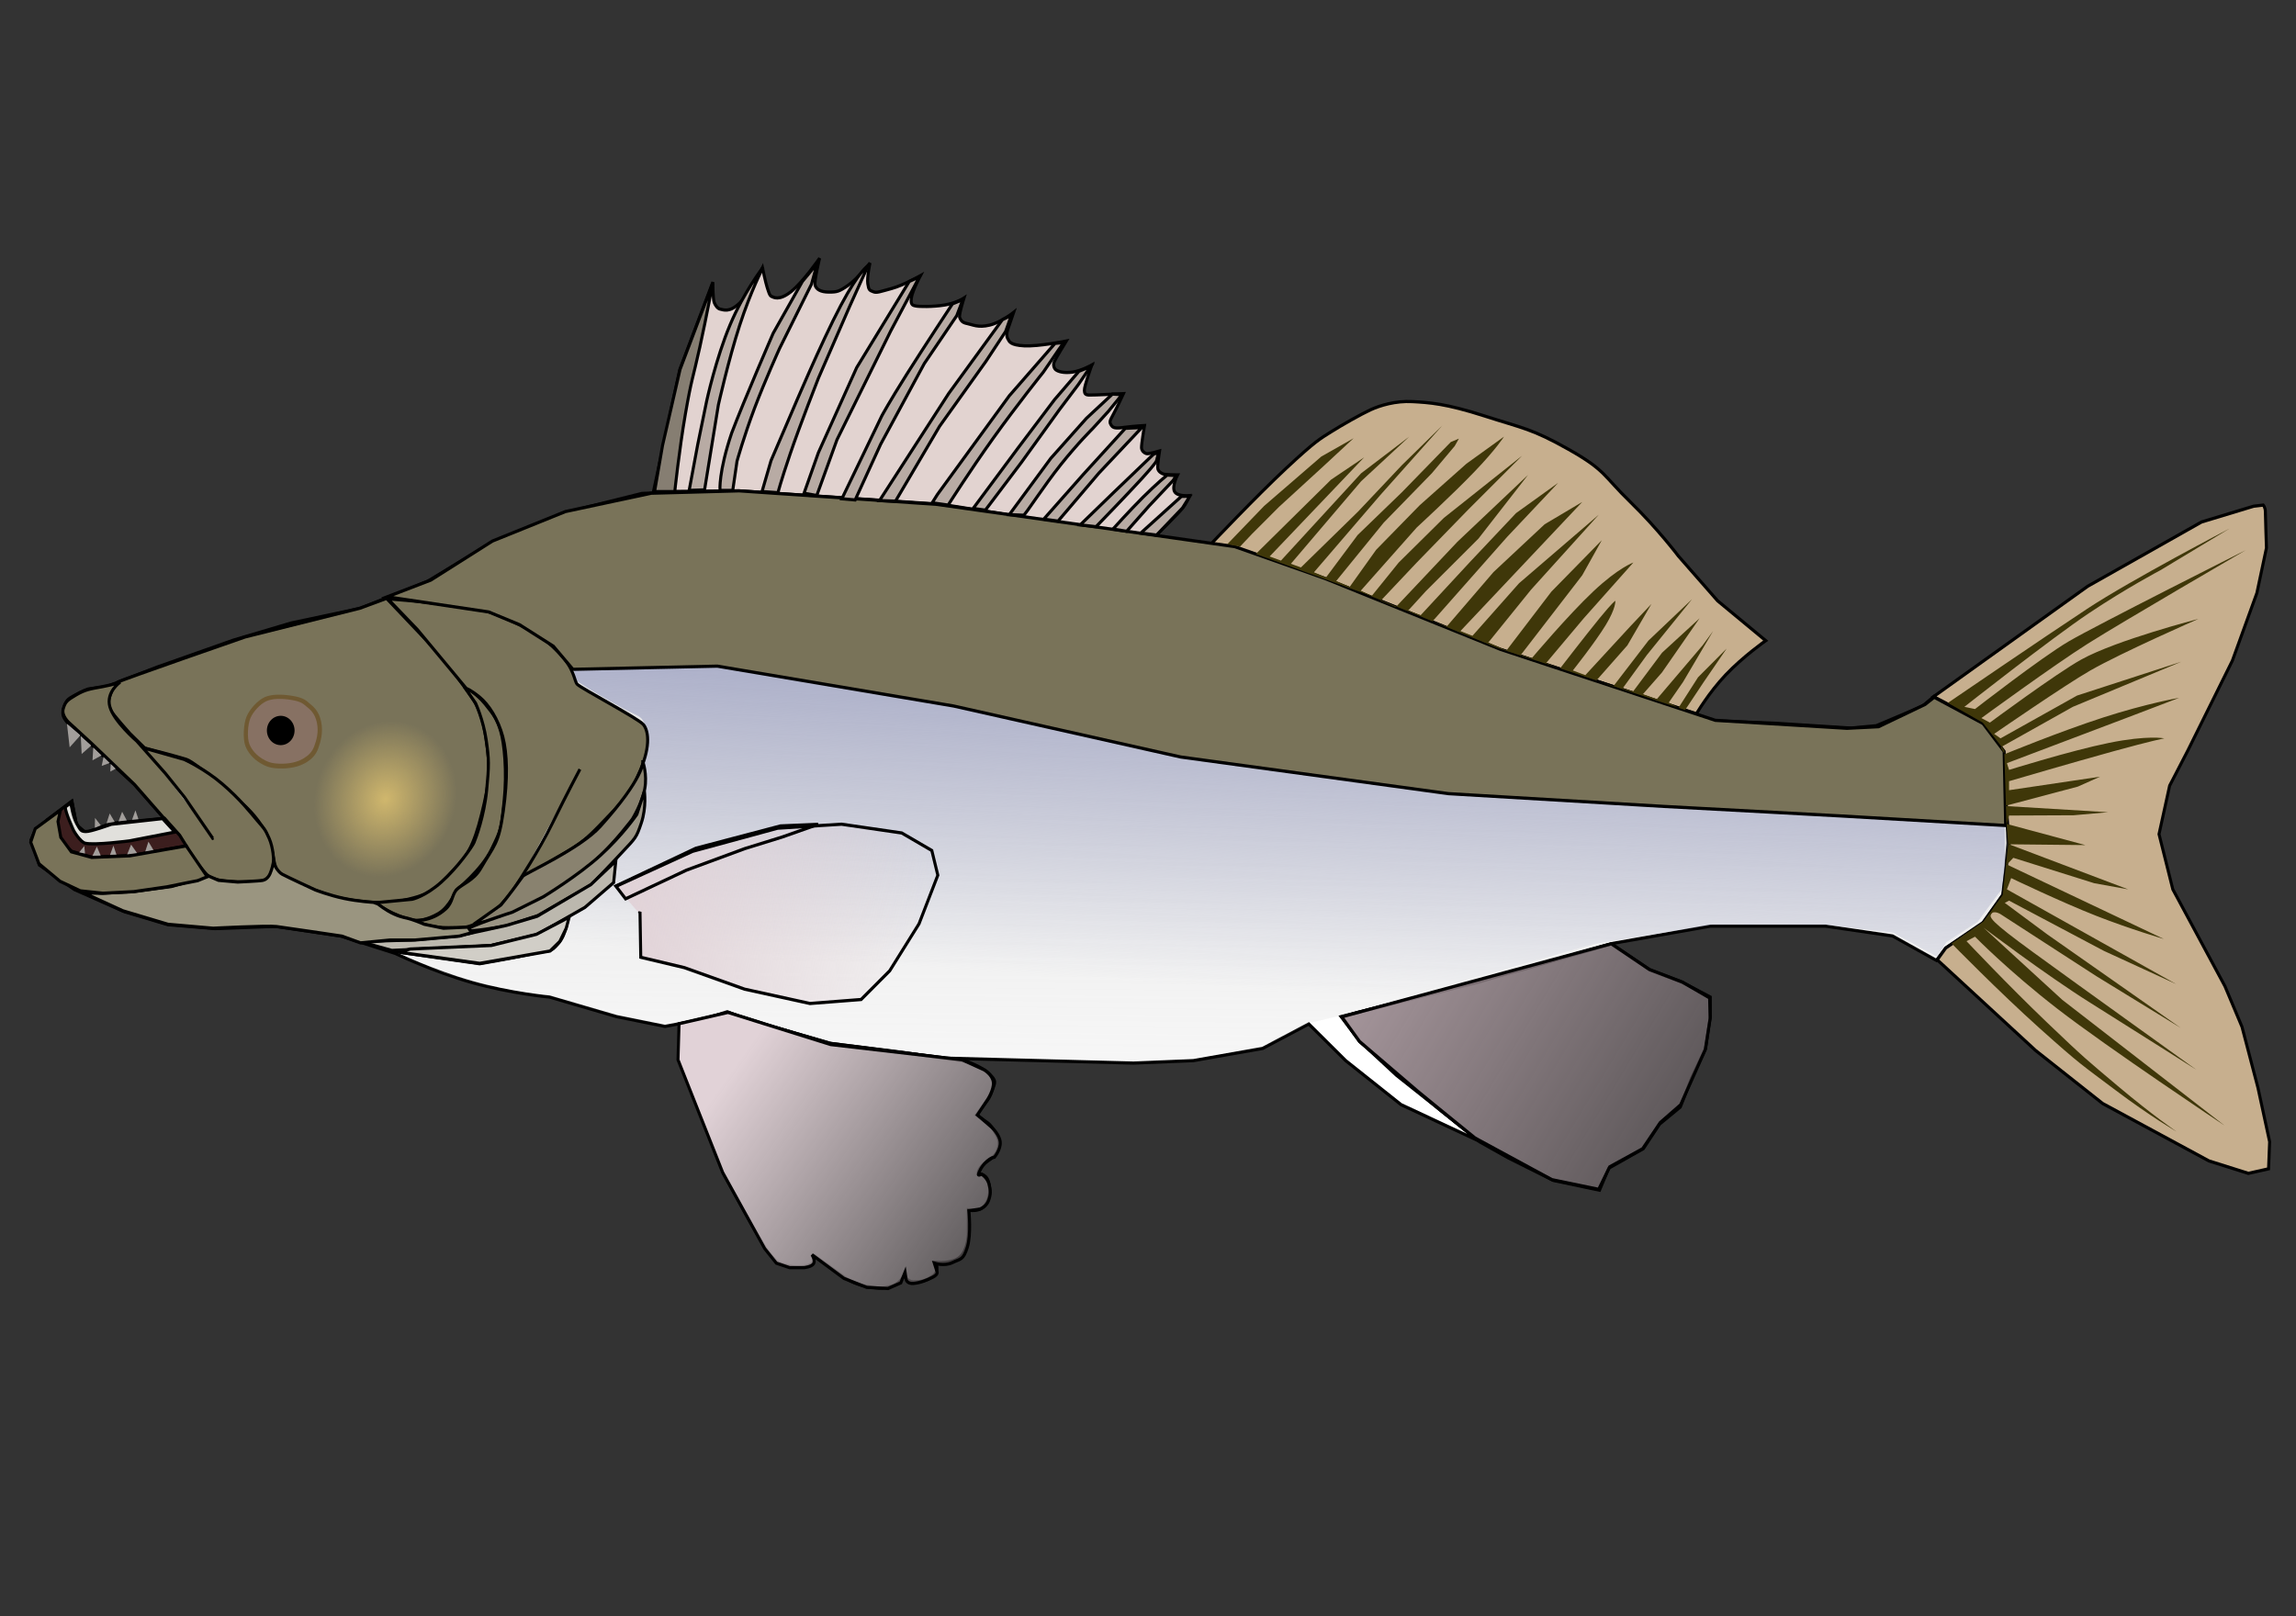 <?xml version="1.0" encoding="UTF-8" standalone="no"?>
<svg
   xmlns:dc="http://purl.org/dc/elements/1.1/"
   xmlns:cc="http://creativecommons.org/ns#"
   xmlns:rdf="http://www.w3.org/1999/02/22-rdf-syntax-ns#"
   xmlns:svg="http://www.w3.org/2000/svg"
   xmlns="http://www.w3.org/2000/svg"
   xmlns:sodipodi="http://sodipodi.sourceforge.net/DTD/sodipodi-0.dtd"
   xmlns:inkscape="http://www.inkscape.org/namespaces/inkscape"
   id="svg1338"
   viewBox="0 0 472.441 332.598"
   sodipodi:version="0.32"
   version="1.0"
   inkscape:version="1.0.2-2 (e86c870879, 2021-01-15)"
   sodipodi:docname="fish.svg"
   width="125mm"
   height="88mm">
  <rect x="0" y="0" width="472.441" height="332.598" fill="#333333" stroke="none"/>
  <defs
     id="defs1341">
    <linearGradient
       id="linearGradient2810"
       y2="736.7"
       gradientUnits="userSpaceOnUse"
       y1="601.07"
       x2="612.72"
       x1="399.45"
       inkscape:collect="always">
      <stop
         id="stop2806"
         style="stop-color:#d2bcc4"
         offset="0" />
      <stop
         id="stop2808"
         style="stop-color:#d2bcc4;stop-opacity:0"
         offset="1" />
    </linearGradient>
    <linearGradient
       id="linearGradient2089"
       y2="798.81"
       gradientUnits="userSpaceOnUse"
       y1="718.81"
       gradientTransform="translate(87,-36)"
       x2="261.56"
       x1="154.92"
       inkscape:collect="always">
      <stop
         id="stop2085"
         style="stop-color:#e1d2d7"
         offset="0" />
      <stop
         id="stop2087"
         style="stop-color:#e1d2d7;stop-opacity:0"
         offset="1" />
    </linearGradient>
    <linearGradient
       id="linearGradient2826"
       y2="657.55"
       gradientUnits="userSpaceOnUse"
       y1="557.01"
       gradientTransform="translate(-0.01,-0.845)"
       x2="383.07"
       x1="389.22"
       inkscape:collect="always">
      <stop
         id="stop2093"
         style="stop-color:#a7abc7"
         offset="0" />
      <stop
         id="stop2095"
         style="stop-color:#a7abc7;stop-opacity:0"
         offset="1" />
    </linearGradient>
    <linearGradient
       id="linearGradient3560"
       y2="621.76"
       gradientUnits="userSpaceOnUse"
       y1="634.49"
       gradientTransform="translate(0.292,0.583)"
       x2="309.5"
       x1="201.5"
       inkscape:collect="always">
      <stop
         id="stop3556"
         style="stop-color:#e1d2d7"
         offset="0" />
      <stop
         id="stop3558"
         style="stop-color:#e1d2d7;stop-opacity:0"
         offset="1" />
    </linearGradient>
    <radialGradient
       id="radialGradient2861"
       cx="-289.91"
       gradientUnits="userSpaceOnUse"
       cy="570.12"
       r="43.841"
       gradientTransform="matrix(1,0,0,1.065,0,-36.782)"
       inkscape:collect="always">
      <stop
         id="stop2857"
         style="stop-color:#d0b76d"
         offset="0" />
      <stop
         id="stop2859"
         style="stop-color:#d0b76d;stop-opacity:0"
         offset="1" />
    </radialGradient>
    <linearGradient
       id="linearGradient5973"
       y2="1520.4"
       gradientUnits="userSpaceOnUse"
       y1="487.02"
       gradientTransform="scale(2.071,0.483)"
       x2="172.72"
       x1="224.24"
       inkscape:collect="always">
      <stop
         id="stop5969"
         style="stop-color:#afafaf"
         offset="0" />
      <stop
         id="stop5971"
         style="stop-color:#afafaf;stop-opacity:0"
         offset="1" />
    </linearGradient>
  </defs>
  <sodipodi:namedview
     id="base"
     bordercolor="#666666"
     inkscape:window-x="-8"
     inkscape:window-y="-8"
     guidetolerance="10.0"
     pagecolor="#ffffff"
     gridtolerance="10.0"
     inkscape:window-height="1017"
     width="1052.362px"
     inkscape:zoom="0.6652381"
     inkscape:pageshadow="2"
     objecttolerance="10.0"
     borderopacity="1.0"
     inkscape:current-layer="svg1338"
     inkscape:cx="526.18109"
     inkscape:cy="372.04724"
     inkscape:window-width="1920"
     height="744.094px"
     inkscape:pageopacity="0.0"
     inkscape:document-rotation="0"
     showgrid="false"
     units="mm"
     inkscape:window-maximized="1" />
  <g
     id="g1965"
     inkscape:export-ydpi="90"
     inkscape:export-xdpi="90"
     inkscape:export-filename="/home/lamatin/Projekt_Kliparty/hotove/DETI/David Matza/candat.png"
     transform="matrix(0.619,0,0,0.656,1.522,-228.525)">
    <path
       id="path1347"
       sodipodi:nodetypes="czzzcccccccccccccccccccccccccccccccccccccccccccccccccccccccccccccczccccccccccccccccccc"
       style="fill:#ffffff;fill-rule:evenodd;stroke:#000000;stroke-width:1px"
       d="m 23.011,577.57 c 0,0 -2.503,-1.67 -3.653,-3.2 -1.151,-1.54 -1.174,-2.32 -0.407,-4.43 0.767,-2.11 1.283,-2.31 3.746,-3.6 2.516,-1.32 4.149,-1.81 4.149,-1.81 l 6.136,-0.76 16.875,-6.14 25.312,-8.44 19.175,-5.37 23.016,-4.6 22.24,-8.44 21.48,-12.27 23.77,-9.2 26.08,-6.14 22.25,-0.77 46.79,2.3 29.91,1.54 36.82,5.37 33.75,5.37 28.38,3.83 18.4,5.37 17.65,6.14 21.47,8.43 29.15,11.51 27.61,8.44 24.55,6.9 19.17,6.9 20.71,0.77 25.32,1.53 8.43,-0.76 15.34,-6.14 3.84,-3.07 7.67,3.84 8.44,4.6 6.9,9.21 0.77,10.73 0.76,17.65 -1.53,16.1 -6.9,9.21 -12.28,7.67 -3.06,3.83 -14.58,-7.67 -22.24,-3.07 h -38.35 l -32.22,5.37 -26.08,6.91 -19.17,5.37 -29.15,6.9 -16.11,3.83 6.14,7.67 12.27,10.74 27.61,20.71 -26.08,-11.5 -18.4,-13.81 -12.28,-11.5 -15.34,7.67 -23.01,3.83 -19.94,0.77 -62.13,-1.54 -38.35,-4.6 -28.38,-7.67 -6.14,-2.3 -7.67,2.3 -13.04,2.3 -16.1,-3.07 -22.25,-6.13 c 0,0 -13,-1.14 -25.84,-4.57 -12.85,-3.43 -25.55,-9.15 -25.55,-9.15 l -17.84,-5.39 -21.727,-3.08 -20.26,0.71 -15.659,-1.23 -14.523,-4.09 -16.607,-6.95 -11.622,-7.67 -2.775,-7.91 1.597,-3.42 12.033,-8.61 1.534,7.67 3.068,2.3 8.437,-3.07 11.506,-0.77 6.136,-0.77 -9.971,-10.73 -11.506,-9.97 z" />
    <path
       id="path4449"
       style="fill:url(#linearGradient5973);fill-rule:evenodd"
       d="m 187.95,557.99 47.73,-1.06 78.66,12.2 76.11,16.26 87.94,11.5 185.88,9.81 0.71,6.01 -1.24,13.96 -0.44,2.21 -6.98,8.84 -12.11,7.51 -3.09,3.98 -14.59,-7.69 -22.1,-3.09 -38.8,-0.09 -32.26,5.57 -89.63,22.98 -10.87,2.39 -15.55,7.6 -22.99,3.53 -18.03,1.06 -32.35,-0.88 -30.4,-0.71 -39.25,-4.42 -34.82,-9.72 -21.04,4.24 -16.61,-3.18 -21.57,-6.01 -20.33,-3.18 -14.67,-3.89 -17.5,-7.25 4.77,0.18 25.1,3.36 22.1,-3.54 4.42,-3.18 2.3,-5.13 0.35,-3 5.66,-2.83 9.19,-7.78 0.35,-7.42 6.37,-5.84 3.35,-8.48 0.18,-6.37 0.53,-5.12 -1.06,-4.07 1.59,-7.6 -1.59,-4.77 -22.27,-12.2 -1.06,-4.77 v 0.17 l 0.35,0.18 v 0.18 l -0.35,-0.43" />
    <path
       id="path1358"
       sodipodi:nodetypes="cccccccccccccccccccccccscccscccscszcc"
       style="fill:url(#linearGradient2826);fill-rule:evenodd"
       d="m 188.49,558.27 47.12,-2.11 78.52,12.59 76.36,16.27 86.99,11.29 186.51,9.71 v 20 l -9,11.5 -10.5,6.5 -3,4.5 -14.5,-7.5 -22.5,-2.5 h -37.5 l -39.5,6 -83.5,22 -11.5,3 -17,7.5 -23,3.5 -76.5,-1.5 -42,-4 -35.5,-10 -19.85,5 c 0,0 -20.31,-4.71 -38.27,-9.65 -17.42,-2.28 -17,-2.25 -29.5,-5.5 -12.5,-3.25 -21.38,-7.85 -21.38,-7.85 l 10.5,0.5 17,1.94 c 0,0 17.28,-2.04 24.21,-4.47 3.81,-1.35 2.4,-3.8 5,-9.5 5.08,-3.37 15.29,-9.97 15.29,-9.97 l 1,-7.5 c 0,0 2.89,-3.78 7.09,-9.36 4.17,-5.55 2.09,-21.83 2.09,-21.83 0,0 2.41,-6.33 0.66,-10.33 -1.75,-4 -1.87,-2.88 -7.84,-5.98 -5.94,-3.09 -10.61,-5.6 -15.2,-8.5 -1.37,-3.47 -0.8,-3.75 -0.8,-3.75 z" />
    <path
       id="path4332"
       style="fill:#a29e9b;fill-rule:evenodd"
       d="m 34.36,587.93 -0.157,2.51 1.907,-0.97 z" />
    <path
       id="path4330"
       style="fill:#a29e9b;fill-rule:evenodd"
       d="m 32.202,584.67 -0.847,3.98 3.213,-1.11 z" />
    <path
       id="path4328"
       style="fill:#a29e9b;fill-rule:evenodd"
       d="m 28.546,582.85 -0.248,4.06 3.012,-1.57 z" />
    <path
       id="path4326"
       style="fill:#a29e9b;fill-rule:evenodd"
       d="m 24.395,579.31 0.291,5.61 3.201,-2.67 z" />
    <path
       id="path3598"
       style="fill:#a29e9b;fill-rule:evenodd"
       d="m 19.798,575.45 0.897,7.38 3.619,-3.81 z" />
    <path
       id="path3574"
       sodipodi:nodetypes="ccsssssccccsssccscsc"
       style="fill:#797359;fill-rule:evenodd;stroke:#000000;stroke-width:1px"
       d="m 89.449,621.03 c 1.473,3.3 18.381,8.48 18.381,8.48 0,0 13.35,3.45 23.78,1.33 10.43,-2.12 10.91,-3.86 17.59,-10.39 3.27,-3.2 5.79,-6.49 8.44,-16.66 2.66,-10.16 3.05,-13.85 1.37,-24.13 -1.68,-10.27 -4.42,-12.11 -9.37,-18.74 -4.91,-6.57 -8.22,-9.54 -8.22,-9.54 l -15.38,-15.29 -8.84,3.09 -38.181,9.02 c 0,0 -41.287,13.52 -42.249,14.14 -0.973,0.62 -2.122,2.56 -2.829,4.77 -0.707,2.21 -0.08,3.15 0.53,4.29 0.619,1.15 6.276,7.11 6.276,7.11 l 4.938,4.58 c 0,0 10.683,2.56 13.889,3.55 3.286,1.02 18.561,13.88 18.561,13.88 0,0 4.685,3.62 7.602,8.84 2.917,5.21 2.254,8.4 3.712,11.67 z" />
    <path
       id="path1351"
       sodipodi:nodetypes="cccccccccccccccccccccc"
       style="fill:none;stroke:#000000;stroke-width:1px"
       d="m 498.86,711.61 15.05,7.1 15.34,3.06 3.07,-6.9 11.5,-6.14 5.37,-7.67 6.91,-5.37 3.83,-9.2 4.6,-9.2 1.54,-9.98 v -6.13 l -9.21,-4.6 -10.74,-3.84 -12.94,-8.24 -28.48,7.76 -34.32,8.53 -21.29,5.18 -5.36,1.44 5.84,7.77 26.75,21.47 13.14,9.97 z" />
    <path
       id="path1355"
       style="fill:none;stroke:#000000;stroke-width:1px"
       d="m 223.59,669.58 -0.4,11.26 14.91,35.79 c 0,0 12.88,22.55 15.05,24.82 2.34,2.44 2.34,3.15 5.7,3.93 3.35,0.78 5.56,0.81 7.86,-0.14 2.31,-0.94 1.22,-3.11 1.22,-3.11 l 10.31,7.05 c 0,0 3.11,2.03 7.05,2.71 3.93,0.68 5.42,0.95 8.67,0 3.26,-0.95 4.34,-3.8 4.34,-3.8 0,0 0.14,2.31 2.85,2.44 2.71,0.14 4.51,-0.47 6.65,-1.9 2.13,-1.42 0.81,-4.2 0.81,-4.2 0,0 5.29,0.58 8,-1.63 2.71,-2.2 2.85,-7.18 2.85,-7.18 v -7.6 c 0,0 3.61,0.81 5.5,-1.5 1.9,-2.3 1.9,-5.15 1.09,-7.59 -0.81,-2.44 -3.34,-2.3 -3.34,-2.3 0,0 -0.18,-1.2 1.59,-2.83 1.76,-1.63 3.87,-1.99 4.96,-4.67 1.1,-2.68 0,-4.11 -1.33,-6.18 -1.38,-2.12 -2.51,-2.59 -2.51,-2.59 l -3.25,-2.17 3.79,-4.88 c 0,0 0.67,-0.76 1.55,-3.13 0.9,-2.41 1.22,-2.71 -1.09,-4.88 -2.3,-2.17 -7.51,-3.92 -7.51,-3.92 l -22.5,-2.98 -23.06,-2.71 -20.06,-5.56 -13.69,-4.09 z" />
    <path
       id="path1356"
       sodipodi:nodetypes="cccccscccccccccccccccccccccccc"
       style="fill:#c7af8e;fill-rule:evenodd;stroke:#000000;stroke-width:1px"
       d="m 640.29,566.93 51.26,-34.64 37.83,-20.16 17.32,-4.95 3.19,-0.35 c 0,0 0.7,0.71 0.7,2.12 0,1.41 0.36,11.31 0.36,11.31 l -3.18,14.15 -8.14,21.21 -14.85,28.28 -6.01,10.96 -3.53,15.21 4.59,17.32 17.33,30.41 5.66,12.72 5.3,19.1 3.89,16.97 -0.36,8.48 -6.71,1.42 -13.08,-3.89 -35.36,-18.03 -22.27,-16.62 -32.71,-28.46 2.83,-3.71 12.38,-7.96 6.54,-8.66 2.12,-15.73 -2.12,-29 -6.54,-9.36 z" />
    <path
       id="path1367"
       sodipodi:nodetypes="cczzzczzssccccssscsccccc"
       style="fill:#797359;fill-rule:evenodd;stroke:#000000;stroke-width:1px"
       d="m 45.703,583.13 13.047,3.48 c 0,0 6.75,2.88 12.75,7.75 6,4.88 9.069,8.68 11.5,11.38 2.313,2.56 2.563,2.56 4,5.62 1.438,3.06 1.5,7 1.5,7 0,0 -0.031,3 -1.25,4.63 -1.219,1.62 -1.914,1.65 -3.625,1.87 -1.718,0.23 -9.565,0.45 -13.25,-0.37 -3.625,-0.82 -3.694,-1.27 -5.938,-3.75 -2.271,-2.51 -7.161,-10.04 -7.161,-10.04 L 42.25,594.49 28,581.61 l -7.5,-6.5 c 0,0 -2.625,-2.19 -1.938,-4.37 0.688,-2.19 1.204,-2.66 4.313,-4.38 3.109,-1.72 4.719,-1.87 8.687,-2.56 3.859,-0.67 5.938,-1.44 5.938,-1.44 0,0 -4.813,3.13 -3.438,7.75 1.375,4.63 8.938,10.75 8.938,10.75 l 9.5,10.13 6.375,7.5 9.375,12.87 0.25,-0.12" />
    <path
       id="path2834"
       sodipodi:nodetypes="czzzzzzzzzz"
       style="fill:#6f5932;fill-rule:evenodd"
       d="m 91.407,589.47 c 3.917,-0.05 6.5,-1.03 8.132,-2.01 1.591,-0.96 2.971,-2.17 3.771,-4.23 0.82,-2.15 1.73,-5.03 0.99,-8.46 -0.74,-3.42 -2.73,-4.83 -3.77,-5.64 -1.104,-0.85 -1.834,-1.81 -5.553,-2.41 -3.719,-0.61 -7.283,-0.59 -9.52,0.4 -2.281,1.01 -4.905,3.7 -5.951,6.04 -0.992,2.22 -1.317,6.98 -0.396,9.26 0.892,2.22 2.776,4.08 4.76,5.24 2.028,1.18 3.62,1.86 7.537,1.81 z" />
    <path
       id="path2105"
       sodipodi:nodetypes="czzzzzzzzzz"
       style="fill:#877163;fill-rule:evenodd"
       d="m 91.394,587.97 c 3.491,-0.04 5.793,-0.9 7.247,-1.77 1.419,-0.84 2.649,-1.9 3.359,-3.71 0.74,-1.89 1.55,-4.42 0.88,-7.42 -0.66,-3.01 -2.43,-4.25 -3.355,-4.95 -0.985,-0.76 -1.635,-1.6 -4.949,-2.13 -3.315,-0.53 -6.492,-0.51 -8.486,0.36 -2.033,0.88 -4.371,3.25 -5.303,5.3 -0.884,1.95 -1.174,6.13 -0.354,8.13 0.796,1.95 2.475,3.58 4.243,4.6 1.807,1.04 3.226,1.63 6.718,1.59 z" />
    <path
       id="path2836"
       sodipodi:rx="4.5961938"
       sodipodi:ry="4.5961938"
       style="fill:#000000;fill-rule:evenodd"
       sodipodi:type="arc"
       d="m -44.602,228.937 a 4.596,4.596 0 0 1 4.65,4.539 4.596,4.596 0 0 1 -4.536,4.653 4.596,4.596 0 0 1 -4.656,-4.533 4.596,4.596 0 0 1 4.53,-4.659"
       sodipodi:open="true"
       transform="translate(135.41,344.01)"
       sodipodi:cy="233.53255"
       sodipodi:cx="-44.547726"
       sodipodi:end="4.6980147"
       sodipodi:start="4.7005472"
       sodipodi:arc-type="arc" />
    <path
       id="path3584"
       sodipodi:nodetypes="cszsscssccsssscc"
       style="fill:#797359;fill-rule:evenodd;stroke:#000000;stroke-width:1px"
       d="m 151.76,563.69 c 0,0 3.97,1.97 7.03,5.51 3.06,3.54 4.07,5.02 5.21,8.66 1.15,3.67 2.14,12.49 1.12,21.83 -0.98,8.94 -0.92,8.78 -4.24,15.23 -3.35,6.52 -11.63,12.69 -11.63,12.69 0,0 -2.24,5.32 -5.99,7.38 -3.75,2.06 -6.78,2.34 -8.01,2.12 -7.08,-1.24 -13,-5.5 -13,-5.5 l 12.34,-1.12 c 0,0 4.25,-0.85 9.66,-5.38 5.41,-4.53 10.32,-11.17 10.87,-12.44 0.58,-1.31 3.38,-8.31 4.19,-16.31 0.81,-8 0.82,-9.66 -0.16,-15.95 -0.99,-6.3 -3.54,-11.47 -3.54,-11.47 z" />
    <path
       id="path3592"
       sodipodi:nodetypes="cscsscsssssscccssszzzzzc"
       style="fill:#797359;fill-rule:evenodd;stroke:#000000;stroke-width:1px"
       d="m 190.32,589.71 c 0,0 -4.35,7.7 -9.04,16.71 -4.68,9.02 -11.57,18.85 -11.57,18.85 0,0 -4.51,7.16 -10.61,10.96 -6.1,3.8 -7.49,3.23 -13.44,3.18 -5.94,-0.04 -10.69,-2.3 -10.69,-2.3 0,0 5.63,0.75 10.68,-3.53 2.5,-2.12 2.01,-4.42 3.72,-6.13 1.72,-1.71 5.64,-2.83 7.95,-6.6 4.61,-7.53 5.96,-7.56 7.52,-17.94 1.57,-10.39 1.3,-18.15 -0.17,-23.43 -1.53,-5.45 -4.67,-10.08 -7.78,-12.46 -3.02,-2.31 -4.33,-2.65 -4.33,-2.65 l -16.27,-18.47 -9.81,-9.64 c 0,0 12.36,0.73 22.45,2.3 10.1,1.57 9.11,0.62 17.68,4.24 8.58,3.63 11.23,5.13 16.62,10.26 5.39,5.12 5.1,8.86 6.19,9.98 1.12,1.18 20.44,10.82 22,12.64 1.53,1.77 2.57,6.26 -0.97,14.23 -3.53,7.98 -6.07,9.99 -13.61,17.42 -7.53,7.42 -10.45,7.71 -16.88,11.66 -6.43,3.96 -8.84,4.16 -8.84,4.16" />
    <path
       id="path3599"
       sodipodi:nodetypes="czcscccccssc"
       style="fill:#89826f;fill-rule:evenodd;stroke:#000000;stroke-width:1px"
       d="m 211.25,587.36 c 0,0 1.5,4 0.62,8.5 -0.87,4.5 -4.12,9.5 -4.12,9.5 0,0 -5.5,6.94 -11.75,12.5 -6.25,5.56 -13.25,9.75 -13.25,9.75 l -15,7.5 -8.19,2.25 -4.56,1 9.06,-6.06 c 0,0 2.52,-2.77 7.32,-9.06 0.61,-0.81 19.09,-8.63 25.74,-15.63 14.68,-15.41 14.13,-20.25 14.13,-20.25 z" />
    <path
       id="path3604"
       sodipodi:nodetypes="cssccczccscc"
       style="fill:#9b9585;fill-rule:evenodd;stroke:#000000;stroke-width:1px"
       d="m 211.75,596.61 c 0,0 0.75,4.94 -1,9.88 -1.75,4.93 -1.94,4.72 -6.5,9.37 -4.56,4.66 -10.25,10.13 -10.25,10.13 l -17.62,9.62 -10.5,3.25 c 0,0 -13.76,2.33 -13.26,1.25 0.5,-1.08 15.26,-5.56 15.26,-5.56 l 10.24,-4.81 c 0,0 11.57,-6.63 19,-13 7.44,-6.38 12.13,-12.88 12.13,-12.88 z" />
    <path
       id="path3608"
       sodipodi:nodetypes="ccccccccccccc"
       style="fill:#bcb8ae;fill-rule:evenodd;stroke:#000000;stroke-width:1px"
       d="m 202.25,618.47 -0.72,6.8 -9.55,7.78 -15.79,8.5 -15.68,3.52 -32.71,1.48 -10.61,-2.77 17.12,-0.5 15.37,-1.25 16.28,-3.35 10.16,-2.85 17.85,-9.94 z" />
    <path
       id="path3614"
       style="fill:none;stroke:#000000;stroke-width:1px"
       d="m 186.32,636.31 c 0,0 -0.39,5.15 -3.22,8.13 -2.83,2.99 -2.12,1.77 -8.84,3.19 -6.72,1.41 -17.28,3.1 -17.28,3.1 l -28.64,-3.89 32.53,-1.77 14.77,-3.29 z" />
    <path
       id="path1348"
       sodipodi:nodetypes="ccczzzczzzczzzczzzczzzczzzczzzczzzczzczzzczzczzczczcccc"
       style="fill:#e2d3d0;fill-rule:evenodd;stroke:#000000;stroke-width:1px"
       d="m 214.75,502.61 8.75,-38.25 11,-27.5 c 0,0 0.02,5.33 0.44,6.38 0.37,0.93 1.18,2 2.06,2.12 0.94,0.14 3,1.25 6.5,-2 3.5,-3.25 7.5,-11 7.5,-11 0,0 1.03,4.66 1.5,6 0.44,1.25 0.81,2.75 1.5,3 0.71,0.26 2.5,1.5 6.5,-1.5 4,-3 9.5,-10.5 9.5,-10.5 0,0 -1.87,7.27 -1.5,8.5 0.37,1.25 1.81,2.13 4.56,2.13 2.75,0 3.38,-0.13 6.44,-2.13 3.06,-2 7.25,-7 7.25,-7 0,0 -1.06,4.5 -0.75,6.5 0.31,2 0.56,2.08 1.94,2.56 1.04,0.37 2.18,-0.06 6.06,-1.06 3.87,-1 9.5,-4 9.5,-4 0,0 -2.63,4.63 -3,7 -0.38,2.38 0.69,2.31 1.5,2.5 0.87,0.2 5.56,0.31 9.56,-0.31 4,-0.63 6.44,-2.19 6.44,-2.19 0,0 -1.8,5.34 -1.44,6.13 0.38,0.81 0.69,1.56 2.44,1.87 1.85,0.33 3.62,1.38 7.5,0.5 3.87,-0.87 8,-4 8,-4 0,0 -1.68,4.54 -2,5.5 -0.31,0.94 -0.44,2 0.06,2.81 0.51,0.83 0.69,1.94 5.44,2.19 4.75,0.25 14,-1.5 14,-1.5 0,0 -3.53,5.45 -4,6.5 -0.5,1.13 0,2.13 0.5,2.5 0.68,0.51 2.5,1.13 5.5,0.75 3,-0.37 6.5,-2.25 6.5,-2.25 0,0 -2.59,6.69 -2.5,8 0.06,0.88 0.19,1.38 1.56,1.44 1.38,0.06 11.44,-0.44 11.44,-0.44 0,0 -1.98,4.04 -3.31,6.38 -1.32,2.31 -1.44,2.5 -0.69,3.62 0.7,1.06 2.31,0.81 5,0.5 2.68,-0.31 6,-0.5 6,-0.5 0,0 -1.07,5.88 -1,7 0.06,1 0.94,1.63 1.62,1.81 0.75,0.21 4.38,-0.81 4.38,-0.81 0,0 -0.83,4.77 -0.56,5.63 0.25,0.81 1.12,1.39 1.93,1.62 0.88,0.25 4.63,0.25 4.63,0.25 0,0 -2,3.63 -1,5.25 1,1.63 5,1.25 5,1.25 0,0 -0.94,2.19 -2.19,3.75 -1.28,1.6 -9.81,9.5 -9.81,9.5 L 310.75,506.61 243,502.36 Z" />
    <path
       id="path1350"
       style="fill:#c7af8e;fill-rule:evenodd;stroke:#000000;stroke-width:1px"
       d="m 399.94,519.19 c 0,0 15.04,-15 25.06,-23.83 10.02,-8.83 11.46,-9.38 15,-11.5 3.57,-2.13 10,-5.57 13.16,-6.94 3.13,-1.36 8.3,-2.84 13.84,-2.56 5.58,0.29 11.09,0.58 24,4.5 12.87,3.93 15.65,3.93 28,10.5 12.36,6.59 11.37,8.13 20.5,16.5 9.12,8.38 16,17 16,17 l 13,14 16,12.5 c 0,0 -7.54,4.99 -13.29,10.72 -5.76,5.74 -9.74,12.23 -9.74,12.23 l -65.66,-20.28 -51.03,-19.5 -35.64,-11.73 z" />
    <path
       id="path1330"
       sodipodi:nodetypes="ccccccccccccccccccccccccccccc"
       style="fill:#797359;fill-rule:evenodd;stroke:#000000;stroke-width:1px"
       d="m 188,558.36 48,-1 78.5,12.5 75.5,16 89,11.5 71.5,4 59,3 54.75,3 -0.5,-23.25 -7,-8.75 -16.25,-8.25 -3,2.25 -15.5,7 -10.5,0.5 -43.75,-2.5 -71.37,-22.25 -58.38,-22.25 -30,-10 -99,-13.25 -65.75,-4.25 -29.25,0.75 -28.5,5.75 -24.25,9.25 -20.5,12.25 -14.5,5.25 33.75,4.75 10.25,4 11.25,6.75 z" />
    <path
       id="path1331"
       sodipodi:nodetypes="czzcccccc"
       style="fill:#867e72;fill-rule:evenodd;stroke:#000000;stroke-width:1px"
       d="m 221.85,502.59 c 0,0 1.46,-13.08 3.54,-24.4 2.08,-11.31 2.39,-10.65 4.77,-20.86 2.39,-10.21 4.25,-19.97 4.25,-19.97 l -10.79,26.87 -5.83,23.86 -2.65,14.5 h 4.24 z" />
    <path
       id="path1334"
       sodipodi:nodetypes="cczczcccc"
       style="fill:#b8aba4;fill-rule:evenodd;stroke:#000000;stroke-width:1px"
       d="m 231.75,502.06 4.6,-26.7 c 0,0 3.36,-14.14 7.07,-24.92 3.71,-10.79 7.78,-18.21 7.78,-18.21 0,0 -6.28,7.56 -10.96,18.03 -4.69,10.47 -7.78,23.87 -7.78,23.87 l -3,13.78 -2.83,14.32 z" />
    <path
       id="path1337"
       sodipodi:nodetypes="cczccccczcc"
       style="fill:#b8aba4;fill-rule:evenodd;stroke:#000000;stroke-width:1px"
       d="m 241.12,502.23 1.42,-9.19 c 0,0 2.3,-7.78 5.83,-16.62 3.54,-8.84 8.31,-18.73 8.31,-18.73 l 10.61,-20.16 1.94,-6.54 -4.95,5.66 -9.72,16.26 c 0,0 -9.72,21.13 -13.79,31.29 -4.42,12.33 -3.89,18.03 -3.89,18.03 z" />
    <path
       id="path1340"
       sodipodi:nodetypes="cczccczccc"
       style="fill:#b8aba4;fill-rule:evenodd;stroke:#000000;stroke-width:1px"
       d="m 250.85,502.59 5.3,0.35 c 0,0 0.84,-3.23 4.07,-12.2 3.22,-8.97 9.36,-23.69 9.36,-23.69 l 10.43,-22.62 6.01,-12.55 c 0,0 -2.6,0.97 -9.01,12.37 -6.41,11.4 -16.09,33.06 -16.09,33.06 l -7.07,15.55 z" />
    <path
       id="path1343"
       sodipodi:nodetypes="ccccccccc"
       style="fill:#b8aba4;fill-rule:evenodd;stroke:#000000;stroke-width:1px"
       d="m 269.05,503.82 6.72,-17.5 17.86,-34.11 9.54,-16.98 -3.36,1.42 -17.5,27.05 -12.73,26.69 -4.77,12.73 z" />
    <path
       id="path1345"
       sodipodi:nodetypes="cczccccccc"
       style="fill:#b8aba4;fill-rule:evenodd;stroke:#000000;stroke-width:1px"
       d="m 277.39,504.85 13.26,-25.98 c 0,0 2.43,-4.29 8.31,-13.08 5.88,-8.8 15.2,-22.1 15.2,-22.1 l 3.45,-1.33 -2.03,5.04 -10.79,15.03 -14.49,25.28 -8.49,17.5 z" />
    <path
       id="path1349"
       sodipodi:nodetypes="ccccccccc"
       style="fill:#b8aba4;fill-rule:evenodd;stroke:#000000;stroke-width:1px"
       d="m 289.91,505.42 22.98,-33.59 17.86,-23.16 3,-1.41 -1.94,5.12 -6.54,9.37 -15.38,20.33 -14.67,23.51 z" />
    <path
       id="path1352"
       sodipodi:nodetypes="cccccczccc"
       style="fill:#b8aba4;fill-rule:evenodd;stroke:#000000;stroke-width:1px"
       d="m 309.18,503.47 23.87,-30.94 15.2,-16.44 2.92,-0.26 -1.68,2.21 -5.13,7.07 c 0,0 -8.71,10.25 -16.62,20.68 -7.91,10.43 -15.02,21.04 -15.02,21.04 l -5.31,-0.71 z" />
    <path
       id="path1357"
       sodipodi:nodetypes="cccccccccc"
       style="fill:#b8aba4;fill-rule:evenodd;stroke:#000000;stroke-width:1px"
       d="m 321.03,507.89 15.02,-19.09 12.02,-15.03 8.14,-8.93 3.88,-1.5 -4.15,5.75 -6.28,7.86 -12.55,16.44 -12.02,15.03 z" />
    <path
       id="path1361"
       sodipodi:nodetypes="czcccccccc"
       style="fill:#b8aba4;fill-rule:evenodd;stroke:#000000;stroke-width:1px"
       d="m 337.82,510.01 c 0.71,-0.35 6.63,-9.1 12.37,-15.91 5.75,-6.8 10.61,-11.31 10.61,-11.31 l 5.13,-5.31 4.59,-5.3 -3.18,-0.18 -8.66,7.61 -11.84,12.55 -13.79,17.67 z" />
    <path
       id="path1364"
       sodipodi:nodetypes="ccccccc"
       style="fill:#b8aba4;fill-rule:evenodd;stroke:#000000;stroke-width:1px"
       d="m 349.25,511.86 13.63,-15.12 14.24,-14.25 -5.5,0.25 -14,14.5 -13.12,14 z" />
    <path
       id="path1368"
       sodipodi:nodetypes="ccccczcc"
       style="fill:#b8aba4;fill-rule:evenodd;stroke:#000000;stroke-width:1px"
       d="m 356.62,513.05 11.13,-10.19 13.25,-12 1.69,-0.56 -0.69,2.56 c 0,0 0.22,0.38 -4.81,5.56 -5.03,5.19 -15.31,15.19 -15.31,15.19 z" />
    <path
       id="path1372"
       sodipodi:nodetypes="cccccc"
       style="fill:#b8aba4;fill-rule:evenodd;stroke:#000000;stroke-width:1px"
       d="m 382,516.24 8.62,-8.5 2.44,-3.69 -2.81,0.06 -13.5,11.5 z" />
    <path
       id="path1376"
       sodipodi:nodetypes="cccczccc"
       style="fill:#b8aba4;fill-rule:evenodd;stroke:#000000;stroke-width:1px"
       d="m 387.5,499.11 -8,8 -7.44,7.94 -4.56,-0.69 c 0,0 5.5,-5.76 10,-10 4.5,-4.23 8,-6.94 8,-6.94 l 3.06,0.13 z" />
    <path
       id="path1346"
       sodipodi:nodetypes="ccccccccccccccccc"
       style="fill:url(#linearGradient2810);fill-rule:evenodd;stroke:#000000;stroke-width:1px"
       d="m 533.15,644.45 -89.59,22.94 5.89,7.71 19.31,15.61 19.01,14.64 25.64,13.12 15.56,3.04 3.68,-7.08 10.93,-5.66 5.87,-8.23 6.77,-5.57 8.17,-17.25 1.64,-9.81 -0.18,-6.46 -9.14,-5 -10.92,-3.94 z" />
    <path
       id="path1353"
       sodipodi:nodetypes="ccccccczccccccczzcczzcczzczzczccczccccc"
       style="fill:url(#linearGradient2089);fill-rule:evenodd;stroke:#000000;stroke-width:1px"
       d="m 223.27,669.54 -0.35,11.31 14.84,35.36 13.97,23.86 3.89,4.6 4.42,1.41 h 4.77 c 0,0 2.52,-0.22 3.18,-1.24 0.67,-1.01 -0.53,-2.82 -0.53,-2.82 l 10.61,7.42 7.6,2.83 7.07,0.35 4.24,-1.77 1.42,-3.35 0.35,2.29 c 0,0 0.27,1.42 2.48,1.24 2.21,-0.18 4.42,-1.02 6.36,-1.94 1.95,-0.93 1.42,-1.77 1.42,-1.77 l -0.89,-2.65 c 0,0 3.27,1.06 6.01,-0.18 2.74,-1.24 3.58,-0.71 4.95,-4.77 1.37,-4.07 0.53,-11.49 0.53,-11.49 l 3.71,-0.53 c 0,0 2.08,-0.71 2.83,-2.66 0.75,-1.94 0.75,-3.04 0.18,-5.12 -0.57,-2.08 -2.48,-3.18 -2.48,-3.18 0,0 -1.28,0.66 -1.06,0 0.23,-0.67 0.93,-2.39 2.66,-3.89 1.63,-1.43 2.65,-1.42 2.65,-1.42 0,0 2.16,-2.43 1.94,-4.77 -0.22,-2.34 -2.83,-4.6 -2.83,-4.6 l -4.77,-3.89 3.36,-4.77 c 0,0 2.21,-3.14 1.94,-5.48 -0.26,-2.34 -3,-3.89 -3,-3.89 l -7.43,-3.18 -43.66,-4.77 L 239.53,666 Z" />
    <path
       id="path1363"
       sodipodi:nodetypes="czzczzccscccscssccccccccccsccccccccccccccccscsccccscccccccccsccscsccsccscccccccc"
       style="fill:#3f3709;fill-rule:evenodd"
       d="m 646.3,644.36 c 0,0 15.6,15.07 29.34,26.69 13.74,11.63 13.92,11.36 25.28,19.45 11.36,8.09 20.15,12.9 20.15,12.9 0,0 -8.26,-5.34 -19.09,-13.96 -10.83,-8.62 -11.45,-8.97 -24.22,-20.51 -12.77,-11.53 -26.51,-25.28 -26.51,-25.28 l 2.82,-1.41 c 0,0 10.96,10.61 27.4,22.63 16.44,12.02 55.51,36.59 55.51,36.59 L 683.07,662.04 656.9,639.41 c 0,0 20.33,14.58 35.53,23.59 15.21,9.02 35.18,20.96 35.18,20.96 0,0 -39.44,-26.69 -54.11,-36.77 -14.67,-10.08 -14.81,-11.09 -13.98,-12.15 0.89,-1.13 3.04,0.13 3.04,0.13 l 31.82,19.44 28.11,16.27 -44.37,-29.35 -14.15,-9.9 1.42,-0.7 31.46,15.73 24.05,10.43 -56.22,-29.7 1.41,-3.53 c 0,0 16.8,7.6 28.29,11.84 11.49,4.24 22.45,7.25 22.45,7.25 l -52.15,-23.34 2.12,-2.12 26.87,7.96 11.32,1.94 -39.6,-14.14 25.37,0.25 -26.08,-6.62 0.71,-2.65 21.45,-0.09 11.45,-0.95 -34.32,-1.96 24.29,-6.08 7.37,-3.11 -30.24,4.24 v -2.83 c 0,0 21.74,-6.01 34.65,-9.37 12.9,-3.36 16.97,-4.07 16.97,-4.07 0,0 -5.48,-1.06 -18.39,1.42 -12.9,2.47 -33.23,8.48 -33.23,8.48 l -0.71,-2.12 39.6,-14.14 17.68,-6.36 c 0,0 -10.79,1.76 -25.28,6.18 -14.5,4.42 -32.71,11.49 -32.71,11.49 l -1.41,-2.12 24.04,-12.72 36.06,-14.15 -34.65,10.61 -25.45,13.43 -2.12,-1.41 c 0,0 23.48,-15.28 31.82,-19.8 10.46,-5.68 36.06,-16.26 36.06,-16.26 0,0 -27.18,6.61 -38.89,12.73 -8.2,4.28 -30.41,19.8 -30.41,19.8 l -2.82,-1.42 c 0,0 24.08,-16.62 35.35,-23.33 11.29,-6.73 52.5,-29.35 52.5,-29.35 0,0 -49.79,23.63 -58.86,28.64 -8.97,4.95 -31.12,21.21 -31.12,21.21 l -3.53,-0.7 c 0,0 28.87,-21.46 41.36,-29.35 12.63,-7.97 23.82,-13.52 23.82,-13.52 l 22.92,-13.04 c 0,0 -32.47,15.95 -47.27,25.15 -14.73,9.16 -46.31,29.52 -46.31,29.52 l 11.58,6.19 7.16,8.66 0.7,22.45 0.62,7.07 -1.85,15.91 -6.37,8.31 z" />
    <path
       id="path3562"
       sodipodi:nodetypes="ccccccccccccccccccccccccccccczccccccccccccccccccccccccccccccccccccccsccccscscccccccccccccccccccccccccccccc"
       style="fill:#3f3709;fill-rule:evenodd"
       d="m 415,522.16 25,-23.3 11,-7 -31.41,31.09 3.76,1.3 26.65,-27.39 16,-11.5 -16,14 -23.35,25.89 3.35,1.14 19,-17.53 14.5,-14.5 13.5,-12.5 -20.62,21.83 -22.06,24.23 4.03,1.59 10.5,-13.29 14.65,-13.36 16.31,-15.81 2.69,-1.06 -1.38,2.31 -7.62,8.56 -16,15.5 -15.79,18.3 4.5,1.82 8.79,-11.62 14.5,-14 15.5,-13 12.5,-8.5 c 0,0 -2.62,3.94 -9.88,11.06 -7.24,7.13 -19.12,17.44 -19.12,17.44 l -18.62,19.83 3.68,1.61 8.94,-10.44 15,-14 26,-19.5 -18,17 -17,16.5 -12,12 5,2 20.5,-20.5 23.5,-21 -16.5,20 -17.5,16.5 -5.85,6.06 4.14,1.47 16.71,-17.03 15,-15 14,-9.5 -17,17 -24.74,26.42 4.71,1.64 15.53,-17.06 17,-15 12.5,-7 -30,30 -10.5,10.5 4,1.5 15.5,-16.5 26.5,-21.5 -22.5,23.5 -14.24,16.62 6.06,2.47 14.93,-18.46 16.75,-16.13 -6.5,11 -20.41,24.98 3.64,1.03 c 0,0 12,-13.45 20.45,-20.95 8.44,-7.5 13.32,-9.06 13.32,-9.06 l -16.5,17.5 -12.51,14.04 4.65,1.67 c 0,0 8.45,-10.34 13.04,-15.65 4.59,-5.3 5.32,-5.56 5.32,-5.56 0,0 0.32,2.18 -3.21,7.65 -3.53,5.46 -10.91,14.21 -10.91,14.21 l 4.15,1.47 14.97,-15.33 7,-7 -8,13 -10.27,10.98 5.53,1.94 11.74,-14.42 14.5,-13 -15,17.5 -8.06,10.48 3.5,0.94 9.59,-12.12 12.47,-10.8 -12.5,17 -6.32,6.8 4.61,1.56 15.21,-16.86 3.5,-4.5 -10,16 -4.74,6.45 3.23,1.64 6.51,-9.59 9.5,-9 -7.62,10.5 -6.18,8.77 -43.89,-13.79 -17.91,-5.48 -44.43,-17.15 z" />
    <path
       id="path4290"
       style="fill:#3f3709;fill-rule:evenodd"
       d="m 405.5,519.11 12.25,-12 19,-15.5 10.75,-5.75 -10,8.75 -14.75,12.75 -9,8.5 -4,4 z" />
    <path
       id="path1383"
       sodipodi:nodetypes="cccczccccccccczzcczczczzcccccccc"
       style="fill:#9a9580;fill-rule:evenodd;stroke:#000000;stroke-width:1px"
       d="m 25.279,628.45 13.082,5.66 15.026,4.24 15.026,1.24 c 0,0 18.119,-0.89 21.036,-0.53 2.755,0.33 21.741,3 21.741,3 l 6.19,2.12 9.72,-0.88 h 8.31 l 14.85,-1.24 4.07,-1.06 -1.24,-1.76 -8.13,0.35 -6.37,-1.24 c 0,0 -1.9,-0.79 -4.15,-1.5 -2.26,-0.71 -2.96,-0.49 -5.83,-1.68 -2.88,-1.19 -5.4,-3.18 -5.4,-3.18 l -1.5,-0.53 c 0,0 -5.06,-0.27 -9.9,-1.24 -4.84,-0.97 -9.46,-2.65 -9.46,-2.65 0,0 -9.233,-4.02 -11.045,-4.95 -1.547,-0.8 -2.917,-3.54 -2.917,-3.54 0,0 -0.397,1.95 -1.06,3.36 -0.663,1.42 -1.635,1.95 -2.387,2.12 -0.919,0.22 -8.397,0.53 -8.397,0.53 l -6.364,-0.53 -3.889,-1.59 -1.06,0.71 -10.784,2.83 -12.728,1.59 -10.783,0.53 z" />
    <path
       id="path1386"
       style="fill:#3c1e1e;fill-rule:evenodd;stroke:#000000;stroke-width:1px"
       d="m 13.258,605.56 8.132,-5.83 1.591,7.42 3.094,2.47 8.308,-2.91 17.855,-1.59 5.038,5.3 2.209,3.36 -18.119,3 -13.259,0.53 -6.717,-1.85 -4.508,-3.63 -2.563,-3 z" />
    <path
       id="path1371"
       sodipodi:nodetypes="ccccccccccccccccccc"
       style="fill:#797359;fill-rule:evenodd;stroke:#000000;stroke-width:1px"
       d="m 59.439,613.76 -18.689,3.1 -12.75,0.5 -6.75,-1.75 -3.513,-4.54 -0.924,-4.95 0.826,-3.56 -8.389,5.8 -1.5,4.25 2.75,6.75 7,5.5 6.75,3 7.5,0.75 10.25,-0.5 11,-1.5 6.5,-1.25 3.732,-0.69 3.195,-1.23 z" />
    <path
       id="path2114"
       sodipodi:nodetypes="cczscczzccc"
       style="fill:#e1e0dc;fill-rule:evenodd;stroke:#000000;stroke-width:1px"
       d="m 55.676,609.42 -15.152,2.77 c 0,0 -11.6,1.43 -14.654,0.73 -1.527,-0.35 -3.722,-3.57 -4.034,-4.36 -0.157,-0.4 -2.464,-5.02 -2.611,-6.99 1.356,-0.99 1.867,-1.26 1.867,-1.26 0,0 0.591,4.08 1.932,6.4 1.341,2.33 1.526,2.48 3.078,2.54 1.559,0.07 8.435,-2.28 8.435,-2.28 l 17.043,-1.78 z" />
    <path
       id="path4334"
       style="fill:#a29e9b;fill-rule:evenodd"
       d="m 29.734,613.97 -1.451,2.89 2.744,-0.07 z" />
    <path
       id="path2853"
       sodipodi:rx="43.840622"
       sodipodi:ry="46.669048"
       style="fill:url(#radialGradient2861);fill-rule:evenodd"
       sodipodi:type="arc"
       d="m -290.433,523.45 a 43.841,46.669 0 0 1 44.356,46.084 43.841,46.669 0 0 1 -43.263,47.247 43.841,46.669 0 0 1 -44.411,-46.024 43.841,46.669 0 0 1 43.206,-47.305"
       sodipodi:open="true"
       transform="matrix(-0.433,-0.295,0.303,-0.445,-172.73,767.34)"
       sodipodi:cy="570.11536"
       sodipodi:cx="-289.91379"
       sodipodi:end="4.6980147"
       sodipodi:start="4.7005472"
       sodipodi:arc-type="arc" />
    <path
       id="path1396"
       sodipodi:nodetypes="cccccccccc"
       style="fill:#d1cec7;fill-rule:evenodd;stroke:#000000;stroke-width:1px"
       d="m 186.75,636.11 -1,3.5 -2.13,4.13 -3.24,3 -23.38,3.87 -26.75,-3.5 3.63,-1 27,-1.12 15,-3.5 z" />
    <path
       id="path5068"
       style="fill:#a29e9b;fill-rule:evenodd"
       d="m 35.249,613.67 -1.121,2.89 2.119,-0.07 z" />
    <path
       id="path5070"
       style="fill:#a29e9b;fill-rule:evenodd"
       d="m 41.122,613.35 -1.303,3.06 3.277,-0.41 z" />
    <path
       id="path5072"
       style="fill:#a29e9b;fill-rule:evenodd"
       d="m 46.883,612.42 -1.047,3.06 2.71,-0.44 z" />
    <path
       id="path5074"
       style="fill:#a29e9b;fill-rule:evenodd"
       d="m 25.565,613.79 -1.705,1.99 1.942,0.37 z" />
    <path
       id="path5076"
       style="fill:#a29e9b;fill-rule:evenodd"
       d="m 38.139,603.04 -1.191,3.01 2.728,-0.31 z" />
    <path
       id="path5078"
       style="fill:#a29e9b;fill-rule:evenodd"
       d="m 42.561,602.6 -1.121,2.96 2.12,-0.19 z" />
    <path
       id="path5080"
       style="fill:#a29e9b;fill-rule:evenodd"
       d="m 34.005,603.58 -1.047,3.06 2.709,-0.43 z" />
    <path
       id="path5082"
       style="fill:#a29e9b;fill-rule:evenodd"
       d="m 29.128,604.98 -0.069,3.1 1.97,-0.78 z" />
    <path
       id="path3623"
       style="fill:url(#linearGradient3560);fill-rule:evenodd;stroke:#000000;stroke-width:1px"
       d="m 202.29,626.45 25.5,-11 28.25,-7.25 21.25,-1.25 20,2.75 10,5.5 2,7.75 -6.25,15.25 -9.75,14.75 -9.5,9 -17,1.25 -21.75,-4.5 -20,-6.75 -14.5,-3.25 -0.25,-14.25 -0.25,0.5" />
    <path
       id="path3625"
       sodipodi:nodetypes="ccccccccc"
       style="fill:none;stroke:#000000;stroke-width:1px"
       d="m 205.5,630.36 20.25,-9 19.37,-6.75 12.38,-3.62 12,-4 -12.5,0.5 -28.13,7 -26.62,11.87 z" />
  </g>
</svg>
